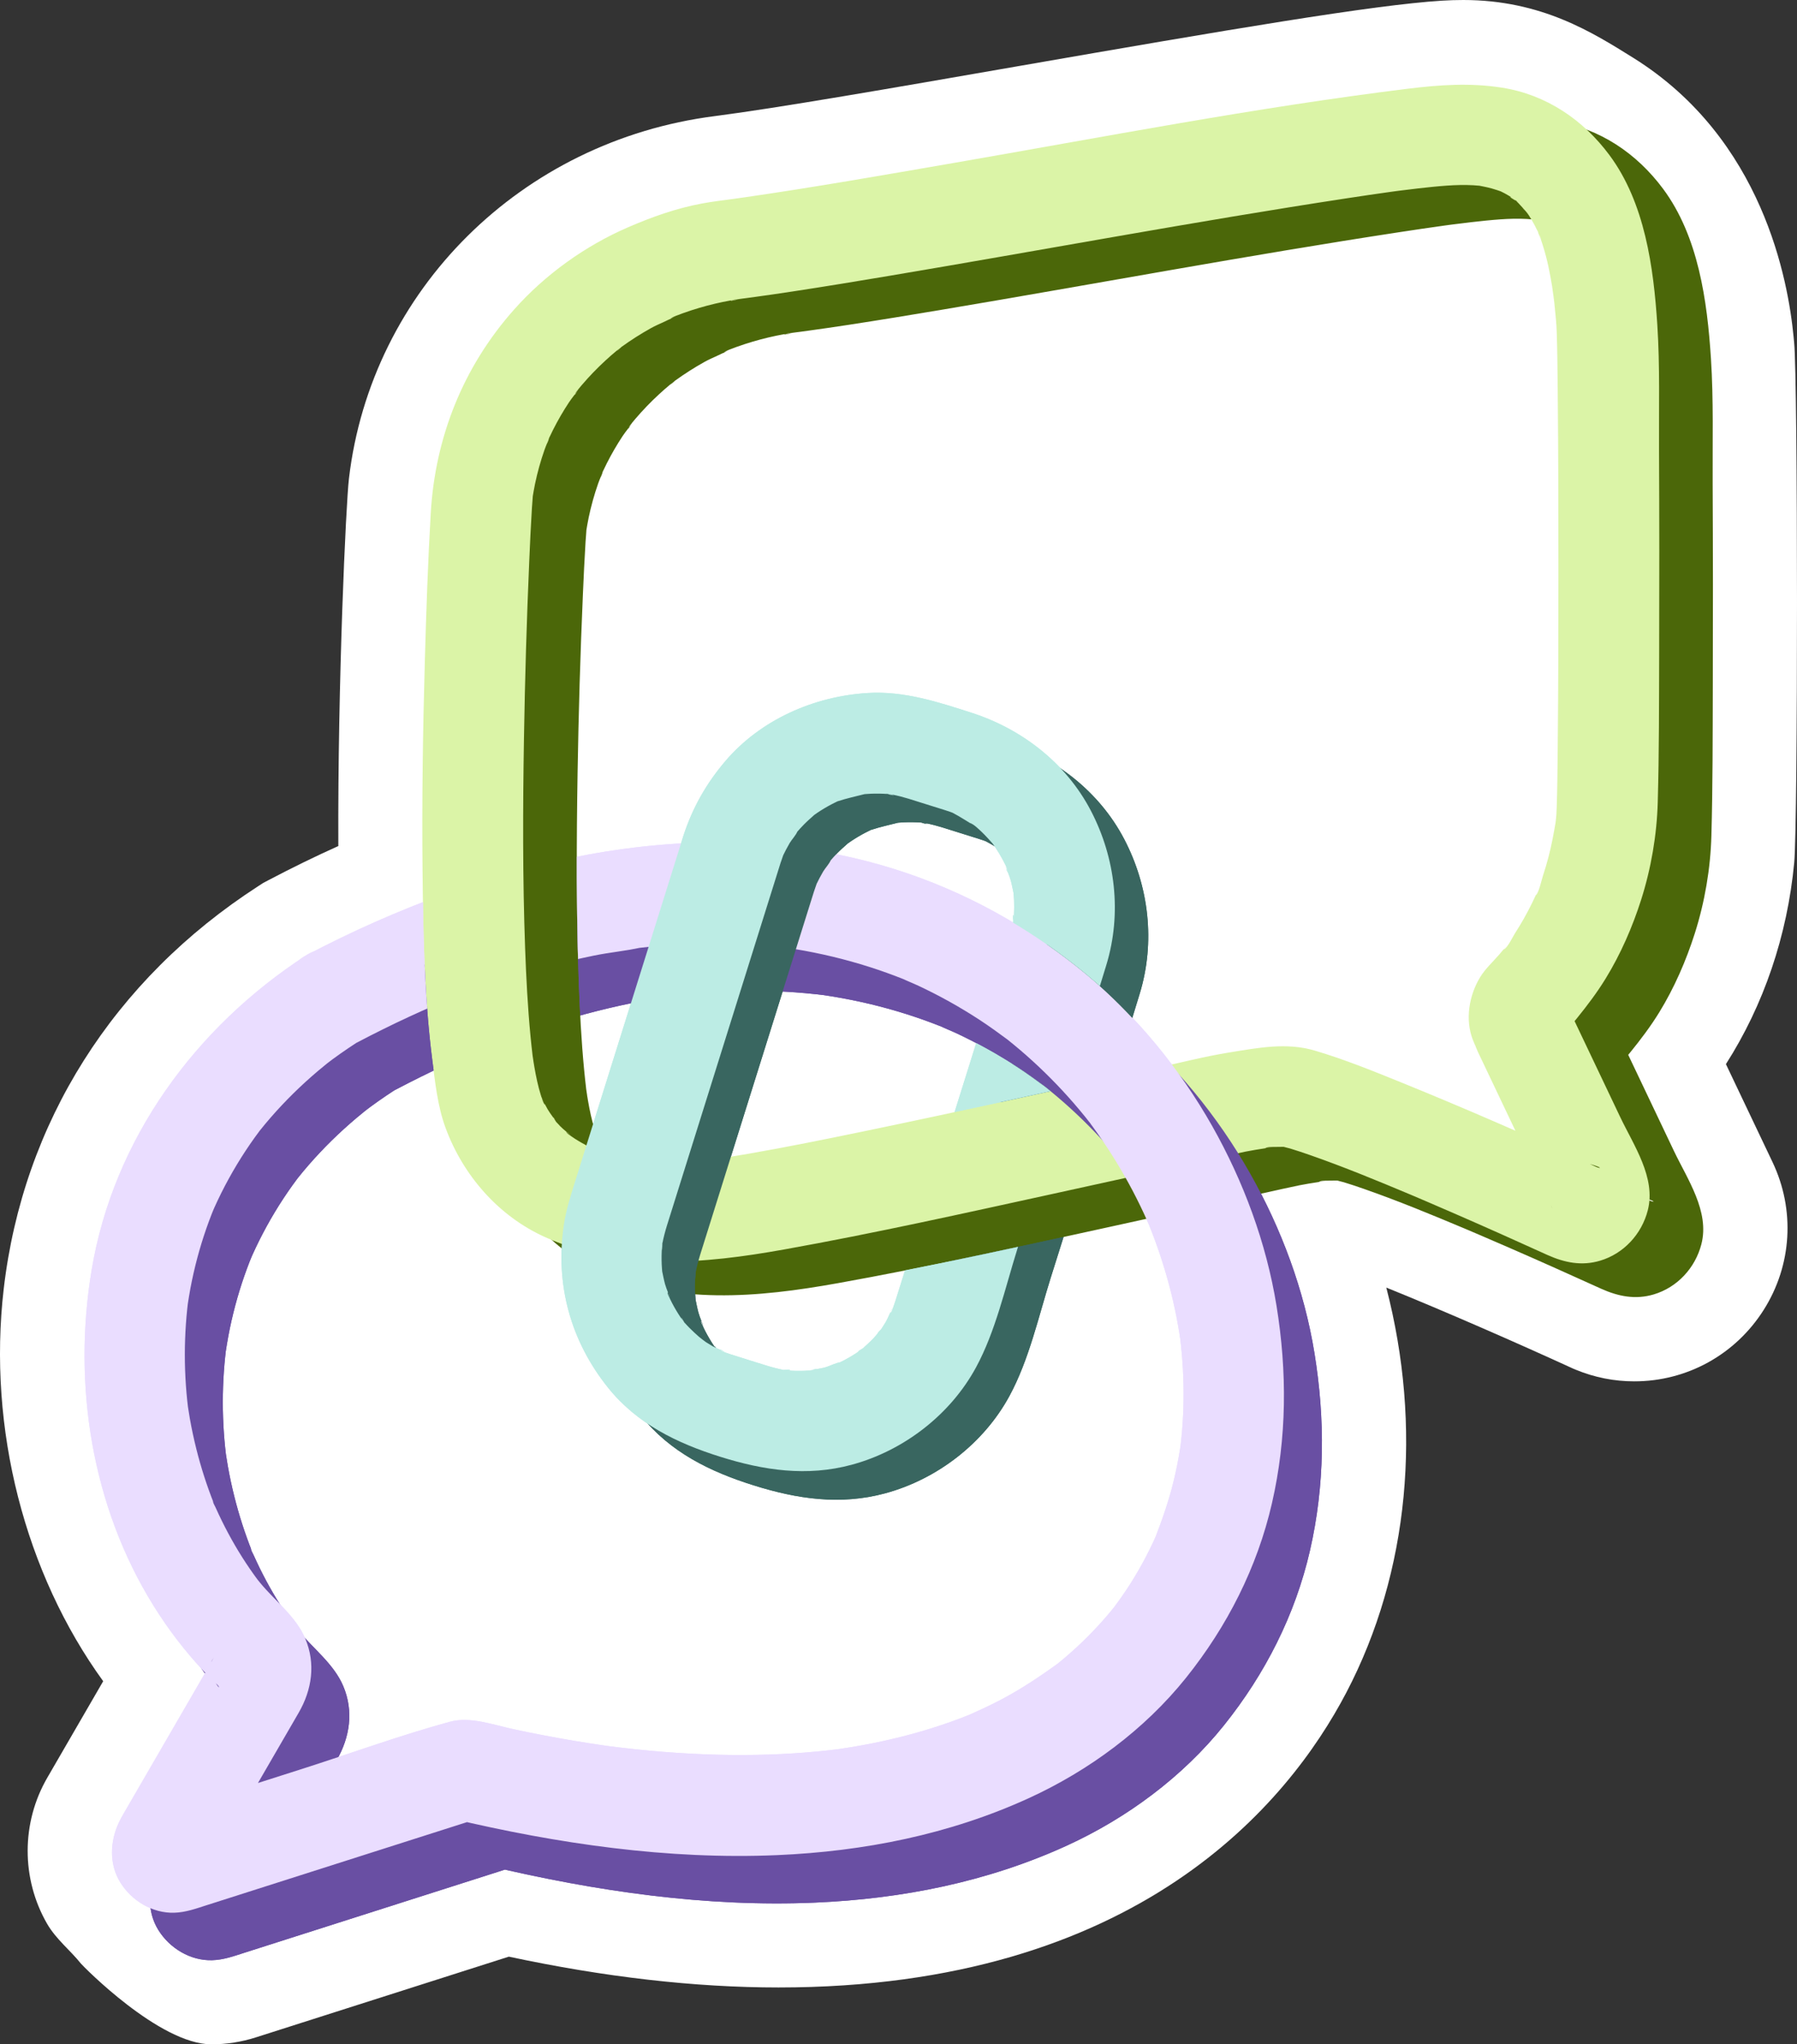 <?xml version="1.0" encoding="UTF-8"?>
<svg id="Layer_2" data-name="Layer 2" xmlns="http://www.w3.org/2000/svg" width="213.794" height="243.164" xmlns:xlink="http://www.w3.org/1999/xlink" viewBox="0 0 213.794 243.164">
  <rect x="0" y="0" width="213.794" height="243.164" fill="#333333" stroke="none"/>
  <defs>
    <clipPath id="clippath">
      <path d="M8.057,98.207v136.956h151.215V98.207H8.057ZM58.357,125.439c-.511.202-1.02.408-1.527.618l-.136.057c-1.089.471-2.084.916-3.074,1.374-.449.208-.894.424-1.338.639l-.499.242h-.059c-.107-.793-.203-1.584-.303-2.363-.833-6.534-1.03-13.161-1.118-19.752,6.282-2.419,12.303-4.178,18.33-5.355-.018,5.292.032,10.585.222,15.873.061,1.683.135,3.367.233,5.049-3.539.982-7.143,2.192-10.731,3.618Z" fill="none" stroke-width="0"/>
    </clipPath>
    <clipPath id="clippath-1">
      <path d="M64.794,80.395v99.992h73.817v-99.992h-73.817ZM129.284,141.749l-1.622,5.137c-7.024,1.538-14.054,3.061-21.111,4.442l5.895-18.811c4.184-.897,8.366-1.805,12.546-2.722-.212-.173-.425-.345-.639-.516-1.055-.777-2.112-1.548-3.209-2.267-1.901-1.247-3.877-2.379-5.908-3.399l3.107-9.917.266-.836c.359-1.122.731-2.281.954-3.42l.051.003.119-.169c3.317,1.923,6.483,4.114,9.467,6.587,2.236,1.853,4.325,3.9,6.289,6.066-2.041,6.634-4.155,13.33-6.206,19.823Z" fill="none" stroke-width="0"/>
    </clipPath>
  </defs>
  <g id="Layer_1-2" data-name="Layer 1">
    <g>
      <path d="M25.147,243.164c-6.178,0-15.298-9.327-15.508-9.589-1.291-1.615-2.976-2.912-4.038-4.754-3.087-5.354-3.079-12.006.02-17.359l6.656-11.488C2.987,187.16-1.489,169.941.442,153.314c2.295-19.762,13.048-36.776,30.279-47.907l.595-.385.627-.331c2.761-1.455,5.534-2.809,8.308-4.057-.08-19.537.907-40.668,1.264-43.706,2.637-22.434,20.519-40.162,43.486-43.112,7.475-.96,21.345-3.373,36.029-5.927C146.252,3.504,163.392.59,171.534.081c.86-.054,1.722-.081,2.56-.081,9.314,0,15.401,3.877,20.21,6.872,15.47,9.635,18.449,26.588,19.083,33.185l.069.72c.446,4.518.453,57.089.008,61.818-.821,8.723-3.646,16.973-8.127,23.979l5.546,11.657c2.704,5.683,2.315,12.248-1.041,17.561-3.367,5.331-9.128,8.514-15.408,8.514h-.002c-2.387,0-4.723-.463-6.943-1.376l-.295-.121-.29-.133c-6.257-2.869-15.134-6.763-21.972-9.522,4.273,16.477,2.79,33.777-4.773,48.203-6.862,13.089-24.763,35.046-67.539,35.046-9.933,0-20.705-1.232-32.08-3.666l-30.106,9.604c-1.717.547-3.495.824-5.287.824Z" fill="#fff" stroke-width="0"/>
      <g>
        <g>
          <g>
            <path d="M40.893,119.313c-13.12,8.534-22.872,21.807-25.476,37.413-2.273,13.626.019,28.115,7.379,39.934,1.735,2.786,3.762,5.446,6.021,7.828.486.512.979,1.034,1.509,1.502.348.308.407.757-.301-.392-.051-.084-.511-1.411-.26-.481-.173-.643-.163-1.184-.012-1.845-.15.658-.295.082.228-.461-.207.215-.345.595-.493.851-2.411,4.161-4.822,8.323-7.234,12.484l-3.009,5.193c-.203.35-.397.69-.57,1.055-1.073,2.269-1.207,4.967.163,7.174,1.347,2.17,3.82,3.673,6.415,3.592,1.367-.043,2.552-.482,3.826-.888l5.524-1.762c8.748-2.791,17.495-5.581,26.243-8.372l.57-.182h-3.19c12.633,2.996,25.756,4.915,38.767,4.352,10.329-.447,20.466-2.457,29.892-6.761,7.158-3.268,13.806-8.174,18.739-14.333,4.893-6.108,8.468-13.122,10.225-20.777,1.782-7.765,1.81-15.642.538-23.478-1.216-7.491-3.934-14.805-7.667-21.401-3.853-6.807-8.973-13.055-15-18.05-6.769-5.609-14.425-9.859-22.825-12.498-8.877-2.789-18.443-3.667-27.7-2.88-11.857,1.008-23.145,4.37-34,9.161-2.814,1.242-5.579,2.591-8.302,4.022-2.782,1.463-3.854,5.57-2.153,8.209,1.826,2.832,5.233,3.717,8.209,2.153,2.058-1.082,4.141-2.118,6.251-3.094.998-.462,2.001-.911,3.01-1.346.06-.026.709-.321.717-.307-.014-.023-1.583.662-.48.206.512-.212,1.026-.42,1.54-.625,3.835-1.523,7.752-2.844,11.739-3.91,1.827-.489,3.669-.924,5.522-1.301,1.809-.367,3.672-.536,5.47-.931-.275.06-1.737.224-.752.104.21-.026.42-.052.63-.077.486-.057.973-.11,1.46-.159.857-.085,1.715-.157,2.575-.214,1.706-.113,3.415-.17,5.124-.165,1.619.004,3.238.063,4.853.179.82.059,1.639.132,2.456.221.373.04.745.086,1.118.131.963.115-.672-.073-.856-.117.207.05.432.06.643.091,3.006.442,5.982,1.094,8.893,1.964,1.419.424,2.823.899,4.208,1.425.322.122.642.247.962.375.159.064.318.129.477.193.923.373-.46-.178-.723-.309.658.326,1.352.589,2.017.901,2.54,1.192,4.995,2.564,7.341,4.103,1.163.763,2.282,1.582,3.401,2.407.642.473-1.322-1.039-.7-.542.127.101.255.2.382.301.275.218.548.438.819.661.54.444,1.072.897,1.596,1.359,2.013,1.777,3.907,3.69,5.665,5.72.431.498.854,1.003,1.269,1.514.199.245.394.493.59.739.598.752-.384-.446-.504-.655.089.154.226.296.333.438.785,1.044,1.537,2.112,2.254,3.204,1.449,2.206,2.755,4.506,3.908,6.881.28.578.552,1.159.814,1.746.126.281.245.564.37.845.321.721-.661-1.599-.365-.868.067.166.137.331.205.496.49,1.203.941,2.423,1.353,3.655.807,2.417,1.461,4.886,1.951,7.387.125.639.239,1.279.343,1.922.048.296.091.592.136.888.182,1.198-.227-1.837-.064-.484.151,1.257.271,2.516.343,3.78.14,2.479.112,4.967-.095,7.441-.053.633-.121,1.263-.194,1.894-.153,1.326.231-1.584.081-.581-.047.313-.092.626-.142.938-.197,1.222-.44,2.438-.73,3.642-.575,2.392-1.38,4.683-2.266,6.974-.144.373.732-1.695.378-.897-.059.133-.116.267-.175.4-.128.289-.258.576-.392.862-.268.573-.548,1.14-.84,1.701-.564,1.084-1.173,2.144-1.826,3.177-.673,1.066-1.402,2.089-2.152,3.101-.519.701.824-1.045.574-.742-.095.115-.185.235-.278.352-.203.254-.408.506-.616.755-.419.502-.85.994-1.291,1.477-.879.961-1.8,1.883-2.759,2.764-.478.439-.966.868-1.463,1.287-.241.203-.484.403-.728.601-.123.099-.248.197-.371.296-.765.618.864-.655.65-.499-2.271,1.652-4.575,3.193-7.065,4.503-1.284.676-2.602,1.266-3.922,1.866-.356.162,1.65-.681.777-.329-.166.067-.331.136-.497.203-.391.157-.783.311-1.177.459-.716.271-1.437.527-2.162.771-3.112,1.044-6.304,1.84-9.532,2.427-.885.161-1.773.306-2.663.437-.209.031-.418.058-.627.089-.396.06,1.774-.227.752-.102-.462.057-.924.114-1.387.166-1.879.209-3.764.355-5.653.446-4.064.195-8.139.133-12.198-.13-2.229-.145-4.455-.351-6.674-.61-.541-.063-1.081-.131-1.621-.199-1.125-.141.906.127.503.07-.321-.046-.642-.089-.962-.134-1.213-.174-2.424-.362-3.632-.565-2.425-.407-4.84-.87-7.244-1.384-2.419-.516-5.157-1.553-7.59-.888-5.938,1.622-11.782,3.759-17.645,5.629-3.657,1.167-7.314,2.333-10.97,3.5l-3.755,1.198c-.53.169-1.16.28-1.659.529-.008.004-.018.004-.026.008-.002.001,4.461,1.206,4.463,1.207.002.002.725,5.638.728,5.634.036-.045.054-.104.087-.151.209-.296.371-.641.553-.955l2.293-3.958,6.004-10.362,1.943-3.353c1.585-2.736,2.04-5.845.788-8.81-1.115-2.642-3.582-4.466-5.38-6.653-.162-.198-.32-.4-.482-.598-.214-.262.955,1.264.233.297-.335-.45-.662-.906-.979-1.369-.618-.9-1.201-1.823-1.751-2.766-.558-.957-1.081-1.935-1.57-2.929-.257-.523-.504-1.05-.742-1.582-.1-.223-.284-.502-.325-.743-.024-.14.568,1.394.343.808-.065-.169-.137-.335-.204-.504-.85-2.13-1.553-4.318-2.11-6.543-.294-1.176-.548-2.362-.76-3.555-.099-.555-.174-1.114-.27-1.669-.068-.393.197,1.611.064.474-.038-.328-.078-.657-.113-.986-.253-2.419-.338-4.855-.253-7.286.042-1.205.126-2.409.252-3.609.031-.289.067-.578.099-.867.113-1.022-.22,1.456-.059.439.107-.674.211-1.349.337-2.02.456-2.425,1.09-4.816,1.903-7.146.198-.567.406-1.13.624-1.689.093-.238.596-1.443.152-.401-.43,1.008.071-.153.18-.395.523-1.163,1.092-2.304,1.706-3.422.625-1.137,1.295-2.249,2.009-3.332.348-.528.707-1.049,1.075-1.562.217-.302.448-.595.661-.899.365-.522-.504.639-.451.578.139-.163.265-.338.399-.506,1.656-2.071,3.48-4.006,5.44-5.793.508-.464,1.026-.917,1.552-1.361.311-.262.625-.521.942-.776.178-.143,1.134-.895.362-.293s.203-.144.388-.28c.29-.213.582-.423.875-.63.646-.456,1.303-.896,1.966-1.328,2.628-1.709,3.966-5.396,2.153-8.209-1.692-2.625-5.395-3.983-8.209-2.153Z" fill="#694fa3" stroke-width="0"/>
            <path d="M36.375,113.666c-13.12,8.534-22.872,21.807-25.476,37.413-2.273,13.626.019,28.115,7.379,39.934,1.735,2.786,3.762,5.446,6.021,7.828.486.512.979,1.034,1.509,1.502.348.308.407.757-.301-.392-.051-.084-.511-1.411-.26-.481-.173-.643-.163-1.184-.012-1.845-.15.658-.295.082.228-.461-.207.215-.345.595-.493.851l-7.234,12.484-3.009,5.193c-.203.35-.397.69-.57,1.055-1.073,2.269-1.207,4.967.163,7.174,1.347,2.17,3.82,3.673,6.415,3.592,1.367-.043,2.552-.482,3.826-.888l5.524-1.762c8.748-2.791,17.495-5.581,26.243-8.372l.57-.182h-3.19c12.633,2.996,25.756,4.915,38.767,4.352,10.329-.447,20.466-2.457,29.892-6.761,7.158-3.268,13.806-8.174,18.739-14.333,4.893-6.108,8.468-13.122,10.225-20.777,1.782-7.765,1.81-15.642.538-23.478-1.216-7.491-3.934-14.805-7.667-21.401-3.853-6.807-8.973-13.055-15-18.05-6.769-5.609-14.425-9.859-22.825-12.498-8.877-2.789-18.443-3.667-27.7-2.88-11.857,1.008-23.145,4.37-34,9.161-2.814,1.242-5.579,2.591-8.302,4.022-2.782,1.463-3.854,5.57-2.153,8.209,1.826,2.832,5.233,3.717,8.209,2.153,2.058-1.082,4.141-2.118,6.251-3.094.998-.462,2.001-.911,3.01-1.346.06-.026.709-.321.717-.307-.014-.023-1.583.662-.48.206.512-.212,1.026-.42,1.54-.625,3.835-1.523,7.752-2.844,11.739-3.91,1.827-.489,3.669-.924,5.522-1.301,1.809-.367,3.672-.536,5.47-.931-.275.06-1.737.224-.752.104.21-.026.42-.052.63-.077.486-.057.973-.11,1.46-.159.857-.085,1.715-.157,2.575-.214,1.706-.113,3.415-.17,5.124-.165,1.619.004,3.238.063,4.853.179.82.059,1.639.132,2.456.221.373.04.745.086,1.118.131.963.115-.672-.073-.856-.117.207.05.432.06.643.091,3.006.442,5.982,1.094,8.893,1.964,1.419.424,2.823.899,4.208,1.425.322.122.642.247.962.375.159.064.318.129.477.193.923.373-.46-.178-.723-.309.658.326,1.352.589,2.017.901,2.54,1.192,4.995,2.564,7.341,4.103,1.163.763,2.282,1.582,3.401,2.407.642.473-1.322-1.039-.7-.542.127.101.255.2.382.301.275.218.548.438.819.661.54.444,1.072.897,1.596,1.359,2.013,1.777,3.907,3.69,5.665,5.72.431.498.854,1.003,1.269,1.514.199.245.394.493.59.739.598.752-.384-.446-.504-.655.089.154.226.296.333.438.785,1.044,1.537,2.112,2.254,3.204,1.449,2.206,2.755,4.506,3.908,6.881.28.578.552,1.159.814,1.746.126.281.245.564.37.845.321.721-.661-1.599-.365-.868.067.166.137.331.205.496.49,1.203.941,2.423,1.353,3.655.807,2.417,1.461,4.886,1.951,7.387.125.639.239,1.279.343,1.922.048.296.091.592.136.888.182,1.198-.227-1.837-.064-.484.151,1.257.271,2.516.343,3.78.14,2.479.112,4.967-.095,7.441-.053.633-.121,1.263-.194,1.894-.153,1.326.231-1.584.081-.581-.047.313-.092.626-.142.938-.197,1.222-.44,2.438-.73,3.642-.575,2.392-1.38,4.683-2.266,6.974-.144.373.732-1.695.378-.897-.059.133-.116.267-.175.4-.128.289-.258.576-.392.862-.268.573-.548,1.14-.84,1.701-.564,1.084-1.173,2.144-1.826,3.177-.673,1.066-1.402,2.089-2.152,3.101-.519.701.824-1.045.574-.742-.095.115-.185.235-.278.352-.203.254-.408.506-.616.755-.419.502-.85.994-1.291,1.477-.879.961-1.8,1.883-2.759,2.764-.478.439-.966.868-1.463,1.287-.241.203-.484.403-.728.601-.123.099-.248.197-.371.296-.765.618.864-.655.65-.499-2.271,1.652-4.575,3.193-7.065,4.503-1.284.676-2.602,1.266-3.922,1.866-.356.162,1.65-.681.777-.329-.166.067-.331.136-.497.203-.391.157-.783.311-1.177.459-.716.271-1.437.527-2.162.771-3.112,1.044-6.304,1.84-9.532,2.427-.885.161-1.773.306-2.663.437-.209.031-.418.058-.627.089-.396.06,1.774-.227.752-.102-.462.057-.924.114-1.387.166-1.879.209-3.764.355-5.653.446-4.064.195-8.139.133-12.198-.13-2.229-.145-4.455-.351-6.674-.61-.541-.063-1.081-.131-1.621-.199-1.125-.141.906.127.503.07-.321-.046-.642-.089-.962-.134-1.213-.174-2.424-.362-3.632-.565-2.425-.407-4.84-.87-7.244-1.384-2.419-.516-5.157-1.553-7.59-.888-5.938,1.622-11.782,3.759-17.645,5.629l-10.97,3.5-3.755,1.198c-.53.169-1.16.28-1.659.529-.008.004-.018.004-.026.008-.002.001,4.461,1.206,4.463,1.207.002.002.725,5.638.728,5.634.036-.045.054-.104.087-.151.209-.296.371-.641.553-.955l2.293-3.958,6.004-10.362,1.943-3.353c1.585-2.736,2.04-5.845.788-8.81-1.115-2.642-3.582-4.466-5.38-6.653-.162-.198-.32-.4-.482-.598-.214-.262.955,1.264.233.297-.335-.45-.662-.906-.979-1.369-.618-.9-1.201-1.823-1.751-2.766-.558-.957-1.081-1.935-1.57-2.929-.257-.523-.504-1.05-.742-1.582-.1-.223-.284-.502-.325-.743-.024-.14.568,1.394.343.808-.065-.169-.137-.335-.204-.504-.85-2.13-1.553-4.318-2.11-6.543-.294-1.176-.548-2.362-.76-3.555-.099-.555-.174-1.114-.27-1.669-.068-.393.197,1.611.064.474-.038-.328-.078-.657-.113-.986-.253-2.419-.338-4.855-.253-7.286.042-1.205.126-2.409.252-3.609.031-.289.067-.578.099-.867.113-1.022-.22,1.456-.059.439.107-.674.211-1.349.337-2.02.456-2.425,1.09-4.816,1.903-7.146.198-.567.406-1.13.624-1.689.093-.238.596-1.443.152-.401-.43,1.008.071-.153.18-.395.523-1.163,1.092-2.304,1.706-3.422.625-1.137,1.295-2.249,2.009-3.332.348-.528.707-1.049,1.075-1.562.217-.302.448-.595.661-.899.365-.522-.504.639-.451.578.139-.163.265-.338.399-.506,1.656-2.071,3.48-4.006,5.44-5.793.508-.464,1.026-.917,1.552-1.361.311-.262.625-.521.942-.776.178-.143,1.134-.895.362-.293s.203-.144.388-.28c.29-.213.582-.423.875-.63.646-.456,1.303-.896,1.966-1.328,2.628-1.709,3.966-5.396,2.153-8.209-1.692-2.625-5.395-3.983-8.209-2.153Z" fill="#eaddff" stroke-width="0"/>
          </g>
          <g>
            <path d="M85.274,102.838c-3.491,11.141-6.982,22.282-10.473,33.423l-2.395,7.644c-.544,1.735-1.093,3.429-1.357,5.24-1.028,7.034.81,13.744,5.25,19.293,3.455,4.318,8.208,6.622,13.367,8.239s10.298,2.394,15.642.949c6.172-1.669,11.725-5.937,14.784-11.573,2.325-4.284,3.461-9.431,4.91-14.052,3.532-11.272,7.158-22.52,10.598-33.82,1.863-6.12,1.1-12.726-1.849-18.368s-8.191-9.699-14.172-11.626c-4.019-1.295-8.064-2.619-12.357-2.358-6.397.388-12.75,3.171-16.953,8.106-2.275,2.671-3.91,5.557-4.995,8.904-.968,2.987,1.128,6.683,4.191,7.381,3.289.749,6.344-.992,7.381-4.191.109-.335.232-.664.345-.998.409-1.205-.624,1.287-.063.154.254-.513.51-1.02.802-1.513.266-.449.752-.93.931-1.412l-.532.679c.138-.175.28-.348.425-.518.288-.339.59-.667.902-.983.39-.395.809-.754,1.22-1.126.906-.821-1.183.808-.171.123.183-.124.359-.255.543-.378.549-.368,1.118-.705,1.703-1.011.195-.102.392-.201.591-.295,1.47-.702-.906.287.087-.039,1.115-.366,2.229-.599,3.361-.891.787-.203-1.634.141-.437.061.335-.022.668-.056,1.003-.07.676-.028,1.353-.018,2.027.03.58.042,1.34.4-.235-.064.269.079.574.094.851.149.631.126,1.251.289,1.866.476.496.151.989.31,1.483.465l2.344.734c.165.052.331.102.496.155.231.074.456.148.685.229.22.078.438.161.655.248-.896-.387-1.056-.45-.479-.19,1.017.528,1.943,1.157,2.925,1.733-1.404-.824-.543-.433-.161-.107.254.216.502.44.744.67.483.46.918.958,1.365,1.452.787.868-.64-.972-.222-.304.145.232.323.448.476.676.337.503.648,1.023.934,1.557.13.243.254.488.373.736.285.597.171,1.174-.079-.221.111.62.456,1.271.622,1.885.145.536.244,1.078.359,1.621.259,1.221-.117-1.522-.034-.273.022.335.057.668.07,1.003.023.562.021,1.126-.009,1.688-.017.324-.107.698-.083,1.019-.116-1.587.123-.828.011-.234-.286,1.512-.807,2.982-1.266,4.449l-2.26,7.211-6.388,20.387c-1.361,4.344-2.71,8.692-4.084,13.032-.022.069-.043.138-.065.206-.108.336-.232.665-.345.998-.182.536-.446.388.207-.468-.424.557-.665,1.363-1.034,1.973-.147.242-.298.48-.456.714-.288.427-.998,1.01.144-.126-.39.388-.714.862-1.095,1.262-.422.443-.879.841-1.326,1.257-.383.357-.978.518.311-.212-.376.213-.719.52-1.085.756-.463.298-.939.575-1.427.83-.293.153-.593.29-.89.435-.869.425.442-.21.521-.219-.604.069-1.287.46-1.885.622-.638.172-1.323.223-1.95.414,1.568-.476.865-.106.268-.059-.223.018-.446.031-.67.041-.676.028-1.353.019-2.027-.03-.192-.014-.479-.079-.68-.062,1.469-.125.905.137.234.011-.689-.13-1.366-.306-2.036-.51-1.303-.397-2.601-.813-3.9-1.222-.146-.046-.293-.09-.439-.138-.28-.09-.558-.183-.833-.284-.618-.227-.665-.592.304.146-.469-.358-1.162-.56-1.68-.861-.245-.142-.487-.289-.725-.443-.384-.248-1.559-1.265-.156-.042-.843-.735-1.673-1.45-2.412-2.296-.352-.403-.68-1.2.104.185-.159-.28-.394-.54-.574-.809-.368-.549-.705-1.118-1.011-1.703-.153-.293-.29-.593-.435-.89-.239-.49.014-.623.219.521-.112-.625-.454-1.264-.622-1.885-.145-.536-.246-1.078-.359-1.621-.255-1.222.113,1.522.034.273-.021-.335-.056-.668-.07-1.003-.028-.676-.018-1.353.03-2.027.016-.225.055-.455.062-.68-.055,1.776-.105.732-.011.234.134-.708.317-1.401.527-2.089.125-.41.257-.819.385-1.228l1.945-6.206c3.652-11.653,7.303-23.306,10.955-34.959l.252-.803c.939-2.996-1.107-6.678-4.191-7.381-3.264-.743-6.376.983-7.381,4.191Z" fill="#396660" stroke-width="0"/>
            <path d="M81.298,99.438c-3.491,11.141-6.982,22.282-10.473,33.423l-2.395,7.644c-.544,1.735-1.093,3.429-1.357,5.24-1.028,7.034.81,13.744,5.25,19.293,3.455,4.318,8.208,6.622,13.367,8.239s10.298,2.394,15.642.949c6.172-1.669,11.725-5.937,14.784-11.573,2.325-4.284,3.461-9.431,4.91-14.052,3.532-11.272,7.158-22.52,10.598-33.82,1.863-6.12,1.1-12.726-1.849-18.368s-8.191-9.699-14.172-11.626c-4.019-1.295-8.064-2.619-12.357-2.358-6.397.388-12.75,3.171-16.953,8.106-2.275,2.671-3.91,5.557-4.995,8.904-.968,2.987,1.128,6.683,4.191,7.381,3.289.749,6.344-.992,7.381-4.191.109-.335.232-.664.345-.998.409-1.205-.624,1.287-.063.154.254-.513.51-1.02.802-1.513.266-.449.752-.93.931-1.412l-.532.679c.138-.175.28-.348.425-.518.288-.339.59-.667.902-.983.39-.395.809-.754,1.22-1.126.906-.821-1.183.808-.171.123.183-.124.359-.255.543-.378.549-.368,1.118-.705,1.703-1.011.195-.102.392-.201.591-.295,1.47-.702-.906.287.087-.039,1.115-.366,2.229-.599,3.361-.891.787-.203-1.634.141-.437.061.335-.022.668-.056,1.003-.07.676-.028,1.353-.018,2.027.03.58.042,1.34.4-.235-.064.269.079.574.094.851.149.631.126,1.251.289,1.866.476.496.151.989.31,1.483.465l2.344.734c.165.052.331.102.496.155.231.074.456.148.685.229.22.078.438.161.655.248-.896-.387-1.056-.45-.479-.19,1.017.528,1.943,1.157,2.925,1.733-1.404-.824-.543-.433-.161-.107.254.216.502.44.744.67.483.46.918.958,1.365,1.452.787.868-.64-.972-.222-.304.145.232.323.448.476.676.337.503.648,1.023.934,1.557.13.243.254.488.373.736.285.597.171,1.174-.079-.221.111.62.456,1.271.622,1.885.145.536.244,1.078.359,1.621.259,1.221-.117-1.522-.034-.273.022.335.057.668.07,1.003.023.562.021,1.126-.009,1.688-.017.324-.107.698-.083,1.019-.116-1.587.123-.828.011-.234-.286,1.512-.807,2.982-1.266,4.449l-2.26,7.211-6.388,20.387c-1.361,4.344-2.71,8.692-4.084,13.032-.022.069-.043.138-.065.206-.108.336-.232.665-.345.998-.182.536-.446.388.207-.468-.424.557-.665,1.363-1.034,1.973-.147.242-.298.48-.456.714-.288.427-.998,1.01.144-.126-.39.388-.714.862-1.095,1.262-.422.443-.879.841-1.326,1.257-.383.357-.978.518.311-.212-.376.213-.719.52-1.085.756-.463.298-.939.575-1.427.83-.293.153-.593.29-.89.435-.869.425.442-.21.521-.219-.604.069-1.287.46-1.885.622-.638.172-1.323.223-1.95.414,1.568-.476.865-.106.268-.059-.223.018-.446.031-.67.041-.676.028-1.353.019-2.027-.03-.192-.014-.479-.079-.68-.062,1.469-.125.905.137.234.011-.689-.13-1.366-.306-2.036-.51-1.303-.397-2.601-.813-3.9-1.222-.146-.046-.293-.09-.439-.138-.28-.09-.558-.183-.833-.284-.618-.227-.665-.592.304.146-.469-.358-1.162-.56-1.68-.861-.245-.142-.487-.289-.725-.443-.384-.248-1.559-1.265-.156-.042-.843-.735-1.673-1.45-2.412-2.296-.352-.403-.68-1.2.104.185-.159-.28-.394-.54-.574-.809-.368-.549-.705-1.118-1.011-1.703-.153-.293-.29-.593-.435-.89-.239-.49.014-.623.219.521-.112-.625-.454-1.264-.622-1.885-.145-.536-.246-1.078-.359-1.621-.255-1.222.113,1.522.034.273-.021-.335-.056-.668-.07-1.003-.028-.676-.018-1.353.03-2.027.016-.225.055-.455.062-.68-.055,1.776-.105.732-.011.234.134-.708.317-1.401.527-2.089.125-.41.257-.819.385-1.228l1.945-6.206c3.652-11.653,7.303-23.306,10.955-34.959l.252-.803c.939-2.996-1.107-6.678-4.191-7.381-3.264-.743-6.376.983-7.381,4.191Z" fill="#bcece4" stroke-width="0"/>
          </g>
        </g>
        <g>
          <path d="M193.19,124.528l-.141-.356c.133.577.112,1.149-.064,1.714-.06.188-1.374,1.877-.568,1.053.55-.562,1.06-1.171,1.554-1.781,1.23-1.519,2.415-3.083,3.438-4.75,1.786-2.91,3.186-6.122,4.222-9.372,1.189-3.733,1.867-7.692,1.977-11.611.167-5.933.15-11.874.169-17.809.026-8.037.022-16.074-.018-24.11-.025-4.933.117-9.921-.202-14.847-.445-6.872-1.482-14.532-5.702-20.207-3.12-4.197-7.518-7.181-12.752-8.009-3.828-.605-7.475-.341-11.282.129-18.122,2.234-36.099,5.73-54.084,8.84-8.176,1.414-16.355,2.849-24.567,4.041-.705.102-1.41.2-2.115.298-.909.126,1.779-.234.881-.119-.172.022-.343.044-.515.067-1.164.153-2.33.297-3.485.51-3.076.568-5.975,1.597-8.838,2.838-5.11,2.215-9.849,5.614-13.552,9.78-6.052,6.809-9.391,15.169-9.918,24.228-.337,5.793-.533,11.596-.698,17.396-.238,8.415-.365,16.835-.277,25.253.078,7.432.208,14.932,1.149,22.314.345,2.706.633,5.546,1.581,8.128,2.081,5.669,6.309,10.528,11.856,13.018,9.095,4.082,18.914,3.171,28.431,1.466,10.782-1.931,21.486-4.322,32.185-6.66,6.191-1.353,12.379-2.719,18.569-4.074,1.387-.304,2.772-.627,4.163-.909.741-.15,1.489-.263,2.235-.38l.442-.069c.686-.1.575-.089-.333.035.153-.18,1.275-.132,1.524-.144.339-.016.675,0,1.013-.006,1.121-.023-1.215-.343-.568-.076.304.126.662.182.979.278.791.24,1.575.503,2.355.776,4.056,1.415,8.034,3.058,11.994,4.721,1.439.605-1.243-.528.217.092.546.232,1.091.464,1.636.698,1.061.455,2.121.913,3.18,1.374,1.815.79,3.627,1.588,5.436,2.394,1.941.864,3.872,1.75,5.811,2.617,2.021.904,4.059,1.322,6.246.668,2.812-.841,4.94-3.16,5.666-5.981,1.002-3.891-1.668-7.719-3.284-11.116-2.184-4.59-4.368-9.181-6.551-13.771-1.352-2.842-5.645-3.806-8.209-2.153-2.921,1.883-3.599,5.169-2.153,8.209,2.229,4.685,4.457,9.369,6.686,14.054.521,1.095,1.041,2.189,1.562,3.284.141.297.275.598.424.891l.177.372c-.287-.52-.425-1.079-.414-1.677-.001-2.477,2.401-4.314,4.841-3.622,1.657.47,1.325.598.773.346-.348-.159-.697-.317-1.046-.476-7.246-3.285-14.54-6.478-21.911-9.471-3.451-1.402-6.93-2.821-10.507-3.878-3.367-.995-6.702-.336-10.087.207-3.012.483-5.993,1.253-8.972,1.907-11.563,2.538-23.12,5.114-34.714,7.511-4.511.933-9.028,1.847-13.567,2.638-.85.148-1.701.292-2.553.426-.413.065-.826.129-1.24.189-.129.019-.259.037-.388.056-1.251.183,1.575-.198.682-.091-1.698.203-3.391.307-5.103.321-1.179.01-2.358-.02-3.534-.102-.689-.048-1.375-.157-2.063-.202,2.09.138-.218-.065-.74-.174-1.179-.245-2.344-.565-3.474-.982-.495-.182-1.215-.723.24.124-.226-.132-.488-.222-.724-.338-.618-.304-1.22-.64-1.799-1.012-.223-.143-.437-.299-.657-.445-.507-.335-.53-.752.327.263-.402-.476-.983-.855-1.421-1.31-.151-.157-.3-.318-.445-.481-.365-.411-.654-1.172.095.185-.329-.595-.798-1.13-1.143-1.722-.368-.632-.648-1.301-.987-1.946,1.085,2.059.566,1.427.376.858-.153-.459-.3-.916-.423-1.384-.296-1.133-.505-2.288-.683-3.445-.045-.291-.083-.583-.127-.874.374,2.461.129.974.059.397-.092-.758-.173-1.517-.246-2.277-.335-3.491-.517-6.996-.643-10.5-.299-8.29-.273-16.593-.137-24.886.116-7.064.323-14.127.631-21.185.091-2.097.187-4.194.318-6.289.031-.49.084-.982.107-1.472.031-.675-.262,1.606-.056.389.1-.589.195-1.177.317-1.762.288-1.378.666-2.737,1.133-4.066.19-.542.449-1.075.62-1.621-.512,1.642-.243.584-.05.169.145-.312.295-.621.45-.928.565-1.119,1.195-2.206,1.886-3.252.369-.559.85-1.088,1.177-1.668-.723,1.286-.526.673-.206.278.178-.22.359-.438.542-.653.881-1.032,1.824-2.011,2.822-2.93.416-.383.841-.756,1.275-1.118.258-.215.547-.411.791-.64-1.245,1.168-.493.384-.13.121,1.102-.798,2.252-1.53,3.439-2.194.984-.55,2.104-.931,3.056-1.519-1.375.847-.66.273-.168.08.319-.125.64-.246.963-.362.647-.232,1.301-.446,1.961-.64,1.216-.358,2.452-.65,3.7-.874.334-.06.703-.079,1.029-.169-1.326.366-1.093.144-.649.086.856-.113,1.712-.227,2.568-.344,1.482-.202,2.961-.419,4.44-.644,3.876-.589,7.745-1.228,11.612-1.878,18.107-3.044,36.16-6.433,54.311-9.203,1.771-.27,3.544-.533,5.318-.779.314-.044,1.855-.252.489-.069-1.354.182.118-.014.431-.054.754-.097,1.508-.19,2.262-.276,1.137-.13,2.277-.25,3.419-.33,1.039-.073,2.081-.101,3.122-.045.317.017.633.05.949.073,1.194.086-1.54-.282-.391-.054.563.112,1.123.216,1.676.37.435.121.857.273,1.283.419,1.015.35-1.424-.677-.478-.202.226.113.454.22.676.339.361.194.712.405,1.053.632.194.129.385.307.589.416-1.499-.804-.873-.693-.389-.265.616.545,1.096,1.194,1.672,1.77-1.462-1.461-.375-.482-.006.096.247.387.477.784.693,1.189s.402.824.603,1.237c.199.41.221.942-.335-.801.069.216.171.427.25.64.319.853.589,1.724.821,2.605.408,1.552.657,3.122.915,4.702-.418-2.561-.007.036.068.755.073.691.14,1.383.204,2.075.051.549.078,1.097.095,1.648.068,2.164.086,4.329.108,6.494.073,7.242.086,14.485.086,21.728s-.013,14.542-.09,21.812c-.022,2.089-.038,4.179-.111,6.267-.009.262-.017.524-.034.785-.005.081-.01.163-.016.244-.012.162-.031.327-.047.486-.028.272-.059.544-.093.815.118-.851.143-1.045.075-.582-.24,1.403-.495,2.796-.855,4.175-.203.778-.432,1.55-.684,2.314-.124.375-.506,2.09-.825,2.252l.299-.698c-.104.244-.212.486-.321.727-.137.301-.279.6-.424.897-.319.652-.657,1.294-1.015,1.925-.325.572-.666,1.134-1.023,1.687-.26.403-.906,1.778-1.352,1.938l.457-.591c-.122.155-.245.308-.371.46-.208.254-.42.505-.635.752-.759.87-1.645,1.679-2.249,2.671-1.321,2.167-1.81,5.06-.858,7.47.594,1.504,1.312,2.74,2.757,3.586,1.286.753,3.182,1.071,4.623.605,2.821-.913,5.425-4.255,4.191-7.381Z" fill="#4b6709" stroke-width="0"/>
          <path d="M186.809,120.517l-.141-.356c.133.577.112,1.149-.064,1.714-.06.188-1.374,1.877-.568,1.053.55-.562,1.06-1.171,1.554-1.781,1.23-1.519,2.415-3.083,3.438-4.75,1.786-2.91,3.186-6.122,4.222-9.372,1.189-3.733,1.867-7.692,1.977-11.611.167-5.933.15-11.874.169-17.809.026-8.037.022-16.074-.018-24.11-.025-4.933.117-9.921-.202-14.847-.445-6.872-1.482-14.532-5.702-20.207-3.12-4.197-7.518-7.181-12.752-8.009-3.828-.605-7.475-.341-11.282.129-18.122,2.234-36.099,5.73-54.084,8.84-8.176,1.414-16.355,2.849-24.567,4.041-.705.102-1.41.2-2.115.298-.909.126,1.779-.234.881-.119-.172.022-.343.044-.515.067-1.164.153-2.33.297-3.485.51-3.076.568-5.975,1.597-8.838,2.838-5.11,2.215-9.849,5.614-13.552,9.78-6.052,6.809-9.391,15.169-9.918,24.228-.337,5.793-.533,11.596-.698,17.396-.238,8.415-.365,16.835-.277,25.253.078,7.432.208,14.932,1.149,22.314.345,2.706.633,5.546,1.581,8.128,2.081,5.669,6.309,10.528,11.856,13.018,9.095,4.082,18.914,3.171,28.431,1.466,10.782-1.931,21.486-4.322,32.185-6.66,6.191-1.353,12.379-2.719,18.569-4.074,1.387-.304,2.772-.627,4.163-.909.741-.15,1.489-.263,2.235-.38l.442-.069c.686-.1.575-.089-.333.035.153-.18,1.275-.132,1.524-.144.339-.016.675,0,1.013-.006,1.121-.023-1.215-.343-.568-.076.304.126.662.182.979.278.791.24,1.575.503,2.355.776,4.056,1.415,8.034,3.058,11.994,4.721,1.439.605-1.243-.528.217.092.546.232,1.091.464,1.636.698,1.061.455,2.121.913,3.18,1.374,1.815.79,3.627,1.588,5.436,2.394,1.941.864,3.872,1.75,5.811,2.617,2.021.904,4.059,1.322,6.246.668,2.812-.841,4.94-3.16,5.666-5.981,1.002-3.891-1.668-7.719-3.284-11.116-2.184-4.59-4.368-9.181-6.551-13.771-1.352-2.842-5.645-3.806-8.209-2.153-2.921,1.883-3.599,5.169-2.153,8.209,2.229,4.685,4.457,9.369,6.686,14.054.521,1.095,1.041,2.189,1.562,3.284.141.297.275.598.424.891l.177.372c-.287-.52-.425-1.079-.414-1.677-.001-2.477,2.401-4.314,4.841-3.622,1.657.47,1.325.598.773.346-.348-.159-.697-.317-1.046-.476-7.246-3.285-14.54-6.478-21.911-9.471-3.451-1.402-6.93-2.821-10.507-3.878-3.367-.995-6.702-.336-10.087.207-3.012.483-5.993,1.253-8.972,1.907-11.563,2.538-23.12,5.114-34.714,7.511-4.511.933-9.028,1.847-13.567,2.638-.85.148-1.701.292-2.553.426-.413.065-.826.129-1.24.189-.129.019-.259.037-.388.056-1.251.183,1.575-.198.682-.091-1.698.203-3.391.307-5.103.321-1.179.01-2.358-.02-3.534-.102-.689-.048-1.375-.157-2.063-.202,2.09.138-.218-.065-.74-.174-1.179-.245-2.344-.565-3.474-.982-.495-.182-1.215-.723.24.124-.226-.132-.488-.222-.724-.338-.618-.304-1.22-.64-1.799-1.012-.223-.143-.437-.299-.657-.445-.507-.335-.53-.752.327.263-.402-.476-.983-.855-1.421-1.31-.151-.157-.3-.318-.445-.481-.365-.411-.654-1.172.095.185-.329-.595-.798-1.13-1.143-1.722-.368-.632-.648-1.301-.987-1.946,1.085,2.059.566,1.427.376.858-.153-.459-.3-.916-.423-1.384-.296-1.133-.505-2.288-.683-3.445-.045-.291-.083-.583-.127-.874.374,2.461.129.974.059.397-.092-.758-.173-1.517-.246-2.277-.335-3.491-.517-6.996-.643-10.5-.299-8.29-.273-16.593-.137-24.886.116-7.064.323-14.127.631-21.185.091-2.097.187-4.194.318-6.289.031-.49.084-.982.107-1.472.031-.675-.262,1.606-.056.389.1-.589.195-1.177.317-1.762.288-1.378.666-2.737,1.133-4.066.19-.542.449-1.075.62-1.621-.512,1.642-.243.584-.05.169.145-.312.295-.621.45-.928.565-1.119,1.195-2.206,1.886-3.252.369-.559.85-1.088,1.177-1.668-.723,1.286-.526.673-.206.278.178-.22.359-.438.542-.653.881-1.032,1.824-2.011,2.822-2.93.416-.383.841-.756,1.275-1.118.258-.215.547-.411.791-.64-1.245,1.168-.493.384-.13.121,1.102-.798,2.252-1.53,3.439-2.194.984-.55,2.104-.931,3.056-1.519-1.375.847-.66.273-.168.08.319-.125.64-.246.963-.362.647-.232,1.301-.446,1.961-.64,1.216-.358,2.452-.65,3.7-.874.334-.06.703-.079,1.029-.169-1.326.366-1.093.144-.649.086.856-.113,1.712-.227,2.568-.344,1.482-.202,2.961-.419,4.44-.644,3.876-.589,7.745-1.228,11.612-1.878,18.107-3.044,36.16-6.433,54.311-9.203,1.771-.27,3.544-.533,5.318-.779.314-.044,1.855-.252.489-.069-1.354.182.118-.014.431-.054.754-.097,1.508-.19,2.262-.276,1.137-.13,2.277-.25,3.419-.33,1.039-.073,2.081-.101,3.122-.045.317.017.633.05.949.073,1.194.086-1.54-.282-.391-.054.563.112,1.123.216,1.676.37.435.121.857.273,1.283.419,1.015.35-1.424-.677-.478-.202.226.113.454.22.676.339.361.194.712.405,1.053.632.194.129.385.307.589.416-1.499-.804-.873-.693-.389-.265.616.545,1.096,1.194,1.672,1.77-1.462-1.461-.375-.482-.006.096.247.387.477.784.693,1.189s.402.824.603,1.237c.199.41.221.942-.335-.801.069.216.171.427.25.64.319.853.589,1.724.821,2.605.408,1.552.657,3.122.915,4.702-.418-2.561-.007.036.068.755.073.691.14,1.383.204,2.075.051.549.078,1.097.095,1.648.068,2.164.086,4.329.108,6.494.073,7.242.086,14.485.086,21.728s-.013,14.542-.09,21.812c-.022,2.089-.038,4.179-.111,6.267-.009.262-.017.524-.034.785-.005.081-.01.163-.016.244-.012.162-.031.327-.047.486-.028.272-.059.544-.093.815.118-.851.143-1.045.075-.582-.24,1.403-.495,2.796-.855,4.175-.203.778-.432,1.55-.684,2.314-.124.375-.506,2.09-.825,2.252l.299-.698c-.104.244-.212.486-.321.727-.137.301-.279.6-.424.897-.319.652-.657,1.294-1.015,1.925-.325.572-.666,1.134-1.023,1.687-.26.403-.906,1.778-1.352,1.938l.457-.591c-.122.155-.245.308-.371.46-.208.254-.42.505-.635.752-.759.87-1.645,1.679-2.249,2.671-1.321,2.167-1.81,5.06-.858,7.47.594,1.504,1.312,2.74,2.757,3.586,1.286.753,3.182,1.071,4.623.605,2.821-.913,5.425-4.255,4.191-7.381Z" fill="#dbf4a7" stroke-width="0"/>
        </g>
        <g clip-path="url(#clippath)">
          <g>
            <path d="M40.893,119.313c-13.12,8.534-22.872,21.807-25.476,37.413-2.273,13.626.019,28.115,7.379,39.934,1.735,2.786,3.762,5.446,6.021,7.828.486.512.979,1.034,1.509,1.502.348.308.407.757-.301-.392-.051-.084-.511-1.411-.26-.481-.173-.643-.163-1.184-.012-1.845-.15.658-.295.082.228-.461-.207.215-.345.595-.493.851-2.411,4.161-4.822,8.323-7.234,12.484l-3.009,5.193c-.203.35-.397.69-.57,1.055-1.073,2.269-1.207,4.967.163,7.174,1.347,2.17,3.82,3.673,6.415,3.592,1.367-.043,2.552-.482,3.826-.888l5.524-1.762c8.748-2.791,17.495-5.581,26.243-8.372l.57-.182h-3.19c12.633,2.996,25.756,4.915,38.767,4.352,10.329-.447,20.466-2.457,29.892-6.761,7.158-3.268,13.806-8.174,18.739-14.333,4.893-6.108,8.468-13.122,10.225-20.777,1.782-7.765,1.81-15.642.538-23.478-1.216-7.491-3.934-14.805-7.667-21.401-3.853-6.807-8.973-13.055-15-18.05-6.769-5.609-14.425-9.859-22.825-12.498-8.877-2.789-18.443-3.667-27.7-2.88-11.857,1.008-23.145,4.37-34,9.161-2.814,1.242-5.579,2.591-8.302,4.022-2.782,1.463-3.854,5.57-2.153,8.209,1.826,2.832,5.233,3.717,8.209,2.153,2.058-1.082,4.141-2.118,6.251-3.094.998-.462,2.001-.911,3.01-1.346.06-.026.709-.321.717-.307-.014-.023-1.583.662-.48.206.512-.212,1.026-.42,1.54-.625,3.835-1.523,7.752-2.844,11.739-3.91,1.827-.489,3.669-.924,5.522-1.301,1.809-.367,3.672-.536,5.47-.931-.275.06-1.737.224-.752.104.21-.026.42-.052.63-.077.486-.057.973-.11,1.46-.159.857-.085,1.715-.157,2.575-.214,1.706-.113,3.415-.17,5.124-.165,1.619.004,3.238.063,4.853.179.82.059,1.639.132,2.456.221.373.04.745.086,1.118.131.963.115-.672-.073-.856-.117.207.05.432.06.643.091,3.006.442,5.982,1.094,8.893,1.964,1.419.424,2.823.899,4.208,1.425.322.122.642.247.962.375.159.064.318.129.477.193.923.373-.46-.178-.723-.309.658.326,1.352.589,2.017.901,2.54,1.192,4.995,2.564,7.341,4.103,1.163.763,2.282,1.582,3.401,2.407.642.473-1.322-1.039-.7-.542.127.101.255.2.382.301.275.218.548.438.819.661.54.444,1.072.897,1.596,1.359,2.013,1.777,3.907,3.69,5.665,5.72.431.498.854,1.003,1.269,1.514.199.245.394.493.59.739.598.752-.384-.446-.504-.655.089.154.226.296.333.438.785,1.044,1.537,2.112,2.254,3.204,1.449,2.206,2.755,4.506,3.908,6.881.28.578.552,1.159.814,1.746.126.281.245.564.37.845.321.721-.661-1.599-.365-.868.067.166.137.331.205.496.49,1.203.941,2.423,1.353,3.655.807,2.417,1.461,4.886,1.951,7.387.125.639.239,1.279.343,1.922.048.296.091.592.136.888.182,1.198-.227-1.837-.064-.484.151,1.257.271,2.516.343,3.78.14,2.479.112,4.967-.095,7.441-.053.633-.121,1.263-.194,1.894-.153,1.326.231-1.584.081-.581-.047.313-.092.626-.142.938-.197,1.222-.44,2.438-.73,3.642-.575,2.392-1.38,4.683-2.266,6.974-.144.373.732-1.695.378-.897-.059.133-.116.267-.175.4-.128.289-.258.576-.392.862-.268.573-.548,1.14-.84,1.701-.564,1.084-1.173,2.144-1.826,3.177-.673,1.066-1.402,2.089-2.152,3.101-.519.701.824-1.045.574-.742-.095.115-.185.235-.278.352-.203.254-.408.506-.616.755-.419.502-.85.994-1.291,1.477-.879.961-1.8,1.883-2.759,2.764-.478.439-.966.868-1.463,1.287-.241.203-.484.403-.728.601-.123.099-.248.197-.371.296-.765.618.864-.655.65-.499-2.271,1.652-4.575,3.193-7.065,4.503-1.284.676-2.602,1.266-3.922,1.866-.356.162,1.65-.681.777-.329-.166.067-.331.136-.497.203-.391.157-.783.311-1.177.459-.716.271-1.437.527-2.162.771-3.112,1.044-6.304,1.84-9.532,2.427-.885.161-1.773.306-2.663.437-.209.031-.418.058-.627.089-.396.06,1.774-.227.752-.102-.462.057-.924.114-1.387.166-1.879.209-3.764.355-5.653.446-4.064.195-8.139.133-12.198-.13-2.229-.145-4.455-.351-6.674-.61-.541-.063-1.081-.131-1.621-.199-1.125-.141.906.127.503.07-.321-.046-.642-.089-.962-.134-1.213-.174-2.424-.362-3.632-.565-2.425-.407-4.84-.87-7.244-1.384-2.419-.516-5.157-1.553-7.59-.888-5.938,1.622-11.782,3.759-17.645,5.629-3.657,1.167-7.314,2.333-10.97,3.5l-3.755,1.198c-.53.169-1.16.28-1.659.529-.008.004-.018.004-.026.008-.002.001,4.461,1.206,4.463,1.207.002.002.725,5.638.728,5.634.036-.045.054-.104.087-.151.209-.296.371-.641.553-.955l2.293-3.958,6.004-10.362,1.943-3.353c1.585-2.736,2.04-5.845.788-8.81-1.115-2.642-3.582-4.466-5.38-6.653-.162-.198-.32-.4-.482-.598-.214-.262.955,1.264.233.297-.335-.45-.662-.906-.979-1.369-.618-.9-1.201-1.823-1.751-2.766-.558-.957-1.081-1.935-1.57-2.929-.257-.523-.504-1.05-.742-1.582-.1-.223-.284-.502-.325-.743-.024-.14.568,1.394.343.808-.065-.169-.137-.335-.204-.504-.85-2.13-1.553-4.318-2.11-6.543-.294-1.176-.548-2.362-.76-3.555-.099-.555-.174-1.114-.27-1.669-.068-.393.197,1.611.064.474-.038-.328-.078-.657-.113-.986-.253-2.419-.338-4.855-.253-7.286.042-1.205.126-2.409.252-3.609.031-.289.067-.578.099-.867.113-1.022-.22,1.456-.059.439.107-.674.211-1.349.337-2.02.456-2.425,1.09-4.816,1.903-7.146.198-.567.406-1.13.624-1.689.093-.238.596-1.443.152-.401-.43,1.008.071-.153.18-.395.523-1.163,1.092-2.304,1.706-3.422.625-1.137,1.295-2.249,2.009-3.332.348-.528.707-1.049,1.075-1.562.217-.302.448-.595.661-.899.365-.522-.504.639-.451.578.139-.163.265-.338.399-.506,1.656-2.071,3.48-4.006,5.44-5.793.508-.464,1.026-.917,1.552-1.361.311-.262.625-.521.942-.776.178-.143,1.134-.895.362-.293s.203-.144.388-.28c.29-.213.582-.423.875-.63.646-.456,1.303-.896,1.966-1.328,2.628-1.709,3.966-5.396,2.153-8.209-1.692-2.625-5.395-3.983-8.209-2.153Z" fill="#694fa3" stroke-width="0"/>
            <path d="M36.375,113.666c-13.12,8.534-22.872,21.807-25.476,37.413-2.273,13.626.019,28.115,7.379,39.934,1.735,2.786,3.762,5.446,6.021,7.828.486.512.979,1.034,1.509,1.502.348.308.407.757-.301-.392-.051-.084-.511-1.411-.26-.481-.173-.643-.163-1.184-.012-1.845-.15.658-.295.082.228-.461-.207.215-.345.595-.493.851l-7.234,12.484-3.009,5.193c-.203.35-.397.69-.57,1.055-1.073,2.269-1.207,4.967.163,7.174,1.347,2.17,3.82,3.673,6.415,3.592,1.367-.043,2.552-.482,3.826-.888l5.524-1.762c8.748-2.791,17.495-5.581,26.243-8.372l.57-.182h-3.19c12.633,2.996,25.756,4.915,38.767,4.352,10.329-.447,20.466-2.457,29.892-6.761,7.158-3.268,13.806-8.174,18.739-14.333,4.893-6.108,8.468-13.122,10.225-20.777,1.782-7.765,1.81-15.642.538-23.478-1.216-7.491-3.934-14.805-7.667-21.401-3.853-6.807-8.973-13.055-15-18.05-6.769-5.609-14.425-9.859-22.825-12.498-8.877-2.789-18.443-3.667-27.7-2.88-11.857,1.008-23.145,4.37-34,9.161-2.814,1.242-5.579,2.591-8.302,4.022-2.782,1.463-3.854,5.57-2.153,8.209,1.826,2.832,5.233,3.717,8.209,2.153,2.058-1.082,4.141-2.118,6.251-3.094.998-.462,2.001-.911,3.01-1.346.06-.026.709-.321.717-.307-.014-.023-1.583.662-.48.206.512-.212,1.026-.42,1.54-.625,3.835-1.523,7.752-2.844,11.739-3.91,1.827-.489,3.669-.924,5.522-1.301,1.809-.367,3.672-.536,5.47-.931-.275.06-1.737.224-.752.104.21-.026.42-.052.63-.077.486-.057.973-.11,1.46-.159.857-.085,1.715-.157,2.575-.214,1.706-.113,3.415-.17,5.124-.165,1.619.004,3.238.063,4.853.179.82.059,1.639.132,2.456.221.373.04.745.086,1.118.131.963.115-.672-.073-.856-.117.207.05.432.06.643.091,3.006.442,5.982,1.094,8.893,1.964,1.419.424,2.823.899,4.208,1.425.322.122.642.247.962.375.159.064.318.129.477.193.923.373-.46-.178-.723-.309.658.326,1.352.589,2.017.901,2.54,1.192,4.995,2.564,7.341,4.103,1.163.763,2.282,1.582,3.401,2.407.642.473-1.322-1.039-.7-.542.127.101.255.2.382.301.275.218.548.438.819.661.54.444,1.072.897,1.596,1.359,2.013,1.777,3.907,3.69,5.665,5.72.431.498.854,1.003,1.269,1.514.199.245.394.493.59.739.598.752-.384-.446-.504-.655.089.154.226.296.333.438.785,1.044,1.537,2.112,2.254,3.204,1.449,2.206,2.755,4.506,3.908,6.881.28.578.552,1.159.814,1.746.126.281.245.564.37.845.321.721-.661-1.599-.365-.868.067.166.137.331.205.496.49,1.203.941,2.423,1.353,3.655.807,2.417,1.461,4.886,1.951,7.387.125.639.239,1.279.343,1.922.048.296.091.592.136.888.182,1.198-.227-1.837-.064-.484.151,1.257.271,2.516.343,3.78.14,2.479.112,4.967-.095,7.441-.053.633-.121,1.263-.194,1.894-.153,1.326.231-1.584.081-.581-.047.313-.092.626-.142.938-.197,1.222-.44,2.438-.73,3.642-.575,2.392-1.38,4.683-2.266,6.974-.144.373.732-1.695.378-.897-.059.133-.116.267-.175.4-.128.289-.258.576-.392.862-.268.573-.548,1.14-.84,1.701-.564,1.084-1.173,2.144-1.826,3.177-.673,1.066-1.402,2.089-2.152,3.101-.519.701.824-1.045.574-.742-.095.115-.185.235-.278.352-.203.254-.408.506-.616.755-.419.502-.85.994-1.291,1.477-.879.961-1.8,1.883-2.759,2.764-.478.439-.966.868-1.463,1.287-.241.203-.484.403-.728.601-.123.099-.248.197-.371.296-.765.618.864-.655.65-.499-2.271,1.652-4.575,3.193-7.065,4.503-1.284.676-2.602,1.266-3.922,1.866-.356.162,1.65-.681.777-.329-.166.067-.331.136-.497.203-.391.157-.783.311-1.177.459-.716.271-1.437.527-2.162.771-3.112,1.044-6.304,1.84-9.532,2.427-.885.161-1.773.306-2.663.437-.209.031-.418.058-.627.089-.396.06,1.774-.227.752-.102-.462.057-.924.114-1.387.166-1.879.209-3.764.355-5.653.446-4.064.195-8.139.133-12.198-.13-2.229-.145-4.455-.351-6.674-.61-.541-.063-1.081-.131-1.621-.199-1.125-.141.906.127.503.07-.321-.046-.642-.089-.962-.134-1.213-.174-2.424-.362-3.632-.565-2.425-.407-4.84-.87-7.244-1.384-2.419-.516-5.157-1.553-7.59-.888-5.938,1.622-11.782,3.759-17.645,5.629l-10.97,3.5-3.755,1.198c-.53.169-1.16.28-1.659.529-.008.004-.018.004-.026.008-.002.001,4.461,1.206,4.463,1.207.002.002.725,5.638.728,5.634.036-.045.054-.104.087-.151.209-.296.371-.641.553-.955l2.293-3.958,6.004-10.362,1.943-3.353c1.585-2.736,2.04-5.845.788-8.81-1.115-2.642-3.582-4.466-5.38-6.653-.162-.198-.32-.4-.482-.598-.214-.262.955,1.264.233.297-.335-.45-.662-.906-.979-1.369-.618-.9-1.201-1.823-1.751-2.766-.558-.957-1.081-1.935-1.57-2.929-.257-.523-.504-1.05-.742-1.582-.1-.223-.284-.502-.325-.743-.024-.14.568,1.394.343.808-.065-.169-.137-.335-.204-.504-.85-2.13-1.553-4.318-2.11-6.543-.294-1.176-.548-2.362-.76-3.555-.099-.555-.174-1.114-.27-1.669-.068-.393.197,1.611.064.474-.038-.328-.078-.657-.113-.986-.253-2.419-.338-4.855-.253-7.286.042-1.205.126-2.409.252-3.609.031-.289.067-.578.099-.867.113-1.022-.22,1.456-.059.439.107-.674.211-1.349.337-2.02.456-2.425,1.09-4.816,1.903-7.146.198-.567.406-1.13.624-1.689.093-.238.596-1.443.152-.401-.43,1.008.071-.153.18-.395.523-1.163,1.092-2.304,1.706-3.422.625-1.137,1.295-2.249,2.009-3.332.348-.528.707-1.049,1.075-1.562.217-.302.448-.595.661-.899.365-.522-.504.639-.451.578.139-.163.265-.338.399-.506,1.656-2.071,3.48-4.006,5.44-5.793.508-.464,1.026-.917,1.552-1.361.311-.262.625-.521.942-.776.178-.143,1.134-.895.362-.293s.203-.144.388-.28c.29-.213.582-.423.875-.63.646-.456,1.303-.896,1.966-1.328,2.628-1.709,3.966-5.396,2.153-8.209-1.692-2.625-5.395-3.983-8.209-2.153Z" fill="#eaddff" stroke-width="0"/>
          </g>
        </g>
        <g clip-path="url(#clippath-1)">
          <g>
            <path d="M85.274,102.838c-3.491,11.141-6.982,22.282-10.473,33.423l-2.395,7.644c-.544,1.735-1.093,3.429-1.357,5.24-1.028,7.034.81,13.744,5.25,19.293,3.455,4.318,8.208,6.622,13.367,8.239s10.298,2.394,15.642.949c6.172-1.669,11.725-5.937,14.784-11.573,2.325-4.284,3.461-9.431,4.91-14.052,3.532-11.272,7.158-22.52,10.598-33.82,1.863-6.12,1.1-12.726-1.849-18.368s-8.191-9.699-14.172-11.626c-4.019-1.295-8.064-2.619-12.357-2.358-6.397.388-12.75,3.171-16.953,8.106-2.275,2.671-3.91,5.557-4.995,8.904-.968,2.987,1.128,6.683,4.191,7.381,3.289.749,6.344-.992,7.381-4.191.109-.335.232-.664.345-.998.409-1.205-.624,1.287-.063.154.254-.513.51-1.02.802-1.513.266-.449.752-.93.931-1.412l-.532.679c.138-.175.28-.348.425-.518.288-.339.59-.667.902-.983.39-.395.809-.754,1.22-1.126.906-.821-1.183.808-.171.123.183-.124.359-.255.543-.378.549-.368,1.118-.705,1.703-1.011.195-.102.392-.201.591-.295,1.47-.702-.906.287.087-.039,1.115-.366,2.229-.599,3.361-.891.787-.203-1.634.141-.437.061.335-.022.668-.056,1.003-.07.676-.028,1.353-.018,2.027.03.58.042,1.34.4-.235-.064.269.079.574.094.851.149.631.126,1.251.289,1.866.476.496.151.989.31,1.483.465l2.344.734c.165.052.331.102.496.155.231.074.456.148.685.229.22.078.438.161.655.248-.896-.387-1.056-.45-.479-.19,1.017.528,1.943,1.157,2.925,1.733-1.404-.824-.543-.433-.161-.107.254.216.502.44.744.67.483.46.918.958,1.365,1.452.787.868-.64-.972-.222-.304.145.232.323.448.476.676.337.503.648,1.023.934,1.557.13.243.254.488.373.736.285.597.171,1.174-.079-.221.111.62.456,1.271.622,1.885.145.536.244,1.078.359,1.621.259,1.221-.117-1.522-.034-.273.022.335.057.668.07,1.003.023.562.021,1.126-.009,1.688-.017.324-.107.698-.083,1.019-.116-1.587.123-.828.011-.234-.286,1.512-.807,2.982-1.266,4.449l-2.26,7.211-6.388,20.387c-1.361,4.344-2.71,8.692-4.084,13.032-.022.069-.043.138-.065.206-.108.336-.232.665-.345.998-.182.536-.446.388.207-.468-.424.557-.665,1.363-1.034,1.973-.147.242-.298.48-.456.714-.288.427-.998,1.01.144-.126-.39.388-.714.862-1.095,1.262-.422.443-.879.841-1.326,1.257-.383.357-.978.518.311-.212-.376.213-.719.52-1.085.756-.463.298-.939.575-1.427.83-.293.153-.593.29-.89.435-.869.425.442-.21.521-.219-.604.069-1.287.46-1.885.622-.638.172-1.323.223-1.95.414,1.568-.476.865-.106.268-.059-.223.018-.446.031-.67.041-.676.028-1.353.019-2.027-.03-.192-.014-.479-.079-.68-.062,1.469-.125.905.137.234.011-.689-.13-1.366-.306-2.036-.51-1.303-.397-2.601-.813-3.9-1.222-.146-.046-.293-.09-.439-.138-.28-.09-.558-.183-.833-.284-.618-.227-.665-.592.304.146-.469-.358-1.162-.56-1.68-.861-.245-.142-.487-.289-.725-.443-.384-.248-1.559-1.265-.156-.042-.843-.735-1.673-1.45-2.412-2.296-.352-.403-.68-1.2.104.185-.159-.28-.394-.54-.574-.809-.368-.549-.705-1.118-1.011-1.703-.153-.293-.29-.593-.435-.89-.239-.49.014-.623.219.521-.112-.625-.454-1.264-.622-1.885-.145-.536-.246-1.078-.359-1.621-.255-1.222.113,1.522.034.273-.021-.335-.056-.668-.07-1.003-.028-.676-.018-1.353.03-2.027.016-.225.055-.455.062-.68-.055,1.776-.105.732-.011.234.134-.708.317-1.401.527-2.089.125-.41.257-.819.385-1.228l1.945-6.206c3.652-11.653,7.303-23.306,10.955-34.959l.252-.803c.939-2.996-1.107-6.678-4.191-7.381-3.264-.743-6.376.983-7.381,4.191Z" fill="#396660" stroke-width="0"/>
            <path d="M81.298,99.438c-3.491,11.141-6.982,22.282-10.473,33.423l-2.395,7.644c-.544,1.735-1.093,3.429-1.357,5.24-1.028,7.034.81,13.744,5.25,19.293,3.455,4.318,8.208,6.622,13.367,8.239s10.298,2.394,15.642.949c6.172-1.669,11.725-5.937,14.784-11.573,2.325-4.284,3.461-9.431,4.91-14.052,3.532-11.272,7.158-22.52,10.598-33.82,1.863-6.12,1.1-12.726-1.849-18.368s-8.191-9.699-14.172-11.626c-4.019-1.295-8.064-2.619-12.357-2.358-6.397.388-12.75,3.171-16.953,8.106-2.275,2.671-3.91,5.557-4.995,8.904-.968,2.987,1.128,6.683,4.191,7.381,3.289.749,6.344-.992,7.381-4.191.109-.335.232-.664.345-.998.409-1.205-.624,1.287-.063.154.254-.513.51-1.02.802-1.513.266-.449.752-.93.931-1.412l-.532.679c.138-.175.28-.348.425-.518.288-.339.59-.667.902-.983.39-.395.809-.754,1.22-1.126.906-.821-1.183.808-.171.123.183-.124.359-.255.543-.378.549-.368,1.118-.705,1.703-1.011.195-.102.392-.201.591-.295,1.47-.702-.906.287.087-.039,1.115-.366,2.229-.599,3.361-.891.787-.203-1.634.141-.437.061.335-.022.668-.056,1.003-.07.676-.028,1.353-.018,2.027.03.58.042,1.34.4-.235-.064.269.079.574.094.851.149.631.126,1.251.289,1.866.476.496.151.989.31,1.483.465l2.344.734c.165.052.331.102.496.155.231.074.456.148.685.229.22.078.438.161.655.248-.896-.387-1.056-.45-.479-.19,1.017.528,1.943,1.157,2.925,1.733-1.404-.824-.543-.433-.161-.107.254.216.502.44.744.67.483.46.918.958,1.365,1.452.787.868-.64-.972-.222-.304.145.232.323.448.476.676.337.503.648,1.023.934,1.557.13.243.254.488.373.736.285.597.171,1.174-.079-.221.111.62.456,1.271.622,1.885.145.536.244,1.078.359,1.621.259,1.221-.117-1.522-.034-.273.022.335.057.668.07,1.003.023.562.021,1.126-.009,1.688-.017.324-.107.698-.083,1.019-.116-1.587.123-.828.011-.234-.286,1.512-.807,2.982-1.266,4.449l-2.26,7.211-6.388,20.387c-1.361,4.344-2.71,8.692-4.084,13.032-.022.069-.043.138-.065.206-.108.336-.232.665-.345.998-.182.536-.446.388.207-.468-.424.557-.665,1.363-1.034,1.973-.147.242-.298.48-.456.714-.288.427-.998,1.01.144-.126-.39.388-.714.862-1.095,1.262-.422.443-.879.841-1.326,1.257-.383.357-.978.518.311-.212-.376.213-.719.52-1.085.756-.463.298-.939.575-1.427.83-.293.153-.593.29-.89.435-.869.425.442-.21.521-.219-.604.069-1.287.46-1.885.622-.638.172-1.323.223-1.95.414,1.568-.476.865-.106.268-.059-.223.018-.446.031-.67.041-.676.028-1.353.019-2.027-.03-.192-.014-.479-.079-.68-.062,1.469-.125.905.137.234.011-.689-.13-1.366-.306-2.036-.51-1.303-.397-2.601-.813-3.9-1.222-.146-.046-.293-.09-.439-.138-.28-.09-.558-.183-.833-.284-.618-.227-.665-.592.304.146-.469-.358-1.162-.56-1.68-.861-.245-.142-.487-.289-.725-.443-.384-.248-1.559-1.265-.156-.042-.843-.735-1.673-1.45-2.412-2.296-.352-.403-.68-1.2.104.185-.159-.28-.394-.54-.574-.809-.368-.549-.705-1.118-1.011-1.703-.153-.293-.29-.593-.435-.89-.239-.49.014-.623.219.521-.112-.625-.454-1.264-.622-1.885-.145-.536-.246-1.078-.359-1.621-.255-1.222.113,1.522.034.273-.021-.335-.056-.668-.07-1.003-.028-.676-.018-1.353.03-2.027.016-.225.055-.455.062-.68-.055,1.776-.105.732-.011.234.134-.708.317-1.401.527-2.089.125-.41.257-.819.385-1.228l1.945-6.206c3.652-11.653,7.303-23.306,10.955-34.959l.252-.803c.939-2.996-1.107-6.678-4.191-7.381-3.264-.743-6.376.983-7.381,4.191Z" fill="#bcece4" stroke-width="0"/>
          </g>
        </g>
      </g>
    </g>
  </g>
</svg>